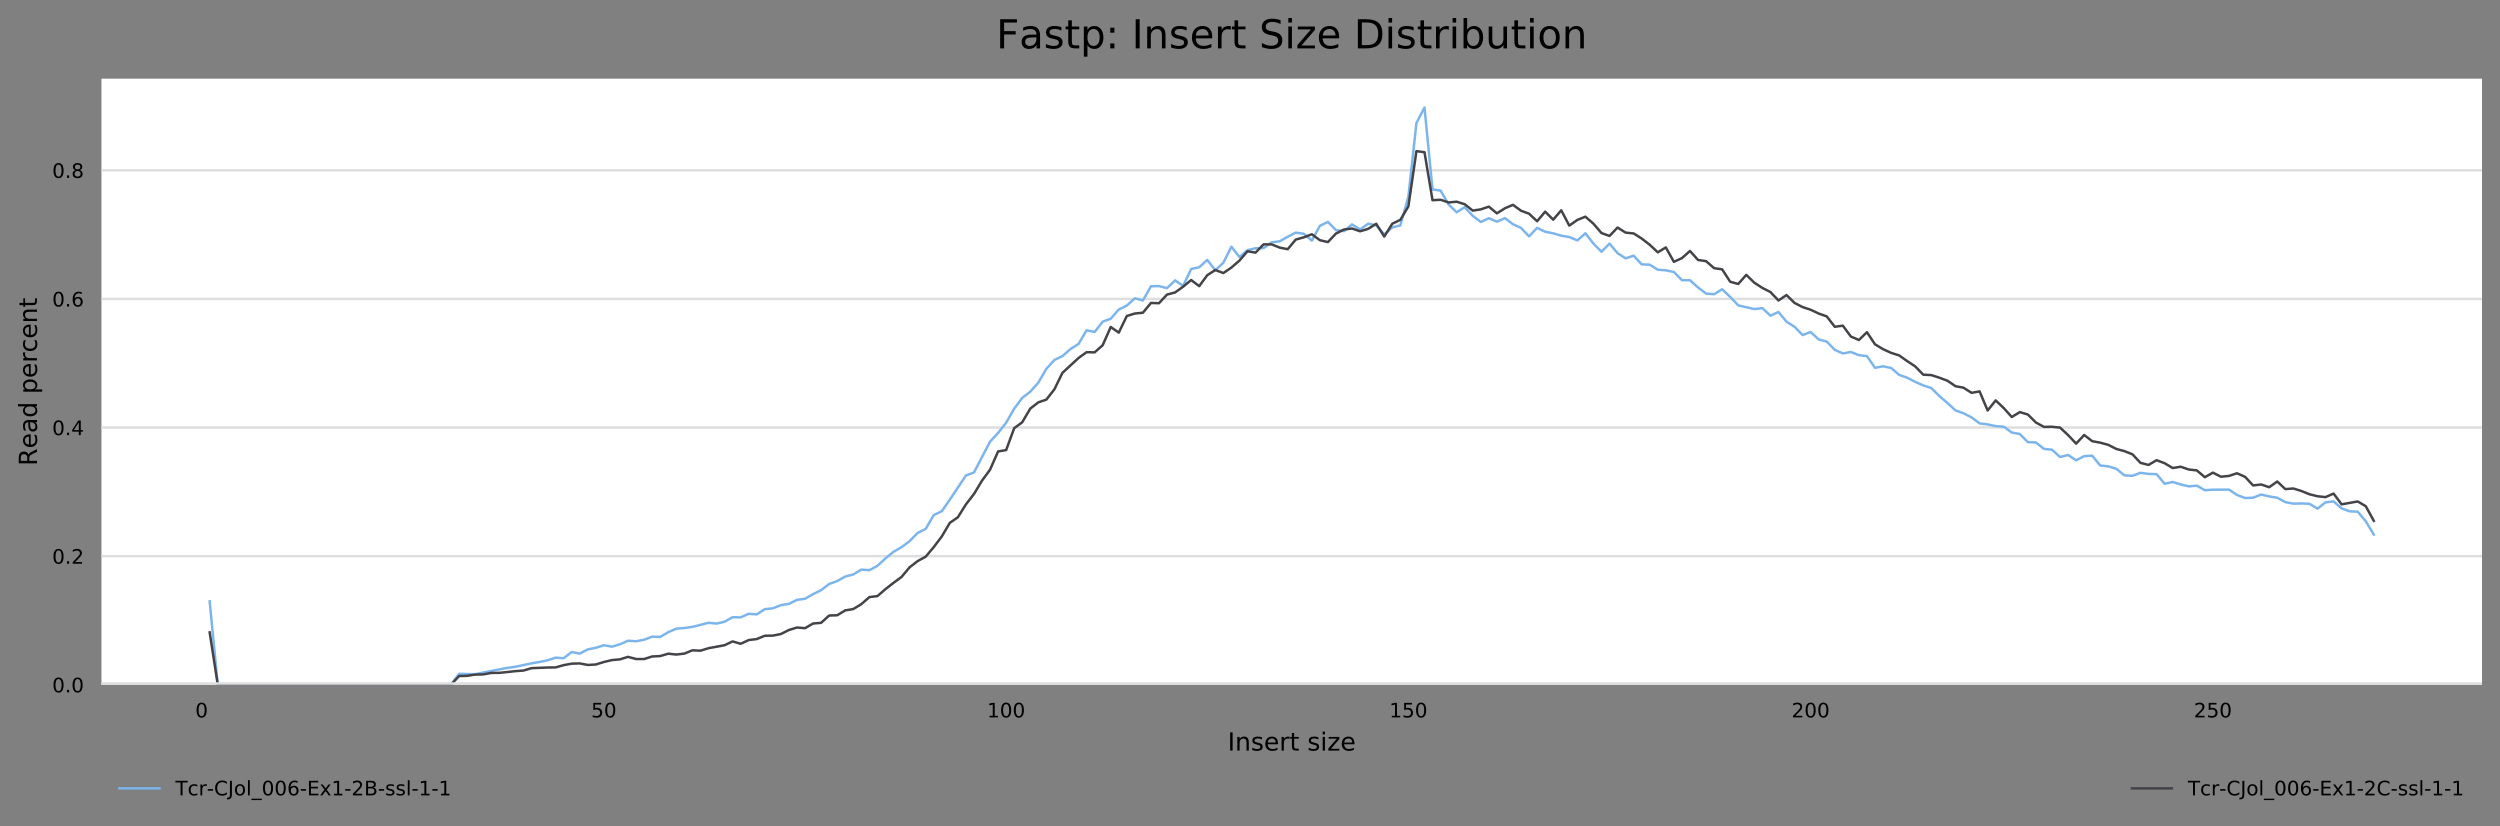 <?xml version="1.0" encoding="utf-8" standalone="no"?>
<!DOCTYPE svg PUBLIC "-//W3C//DTD SVG 1.1//EN"
  "http://www.w3.org/Graphics/SVG/1.1/DTD/svg11.dtd">
<!-- Created with matplotlib (https://matplotlib.org/) -->
<svg height="330.542pt" version="1.1" viewBox="0 0 1000.341 330.542" width="1000.341pt" xmlns="http://www.w3.org/2000/svg" xmlns:xlink="http://www.w3.org/1999/xlink">
 <rect x="0" y="0" width="1000.341" height="330.542" fill="#808080" stroke="none"/>
 <defs>
  <style type="text/css">
*{stroke-linecap:butt;stroke-linejoin:round;}
  </style>
 </defs>
 <g id="figure_1">
  <g id="axes_1">
   <g id="patch_1">
    <path d="M 40.601 273.99 
L 993.141 273.99 
L 993.141 31.483 
L 40.601 31.483 
z
" style="fill:#ffffff;"/>
   </g>
   <g id="matplotlib.axis_1">
    <g id="xtick_1">
     <g id="text_1">
      <!-- 0 -->
      <defs>
       <path d="M 31.781 66.406 
Q 24.172 66.406 20.328 58.906 
Q 16.5 51.422 16.5 36.375 
Q 16.5 21.391 20.328 13.891 
Q 24.172 6.391 31.781 6.391 
Q 39.453 6.391 43.281 13.891 
Q 47.125 21.391 47.125 36.375 
Q 47.125 51.422 43.281 58.906 
Q 39.453 66.406 31.781 66.406 
z
M 31.781 74.219 
Q 44.047 74.219 50.516 64.516 
Q 56.984 54.828 56.984 36.375 
Q 56.984 17.969 50.516 8.266 
Q 44.047 -1.422 31.781 -1.422 
Q 19.531 -1.422 13.062 8.266 
Q 6.594 17.969 6.594 36.375 
Q 6.594 54.828 13.062 64.516 
Q 19.531 74.219 31.781 74.219 
z
" id="DejaVuSans-48"/>
      </defs>
      <g transform="translate(78.134 287.069)scale(0.08 -0.08)">
       <use xlink:href="#DejaVuSans-48"/>
      </g>
     </g>
    </g>
    <g id="xtick_2">
     <g id="text_2">
      <!-- 50 -->
      <defs>
       <path d="M 10.797 72.906 
L 49.516 72.906 
L 49.516 64.594 
L 19.828 64.594 
L 19.828 46.734 
Q 21.969 47.469 24.109 47.828 
Q 26.266 48.188 28.422 48.188 
Q 40.625 48.188 47.75 41.5 
Q 54.891 34.812 54.891 23.391 
Q 54.891 11.625 47.562 5.094 
Q 40.234 -1.422 26.906 -1.422 
Q 22.312 -1.422 17.547 -0.641 
Q 12.797 0.141 7.719 1.703 
L 7.719 11.625 
Q 12.109 9.234 16.797 8.062 
Q 21.484 6.891 26.703 6.891 
Q 35.156 6.891 40.078 11.328 
Q 45.016 15.766 45.016 23.391 
Q 45.016 31 40.078 35.438 
Q 35.156 39.891 26.703 39.891 
Q 22.75 39.891 18.812 39.016 
Q 14.891 38.141 10.797 36.281 
z
" id="DejaVuSans-53"/>
      </defs>
      <g transform="translate(236.545 287.069)scale(0.08 -0.08)">
       <use xlink:href="#DejaVuSans-53"/>
       <use x="63.623" xlink:href="#DejaVuSans-48"/>
      </g>
     </g>
    </g>
    <g id="xtick_3">
     <g id="text_3">
      <!-- 100 -->
      <defs>
       <path d="M 12.406 8.297 
L 28.516 8.297 
L 28.516 63.922 
L 10.984 60.406 
L 10.984 69.391 
L 28.422 72.906 
L 38.281 72.906 
L 38.281 8.297 
L 54.391 8.297 
L 54.391 0 
L 12.406 0 
z
" id="DejaVuSans-49"/>
      </defs>
      <g transform="translate(394.957 287.069)scale(0.08 -0.08)">
       <use xlink:href="#DejaVuSans-49"/>
       <use x="63.623" xlink:href="#DejaVuSans-48"/>
       <use x="127.246" xlink:href="#DejaVuSans-48"/>
      </g>
     </g>
    </g>
    <g id="xtick_4">
     <g id="text_4">
      <!-- 150 -->
      <g transform="translate(555.913 287.069)scale(0.08 -0.08)">
       <use xlink:href="#DejaVuSans-49"/>
       <use x="63.623" xlink:href="#DejaVuSans-53"/>
       <use x="127.246" xlink:href="#DejaVuSans-48"/>
      </g>
     </g>
    </g>
    <g id="xtick_5">
     <g id="text_5">
      <!-- 200 -->
      <defs>
       <path d="M 19.188 8.297 
L 53.609 8.297 
L 53.609 0 
L 7.328 0 
L 7.328 8.297 
Q 12.938 14.109 22.625 23.891 
Q 32.328 33.688 34.812 36.531 
Q 39.547 41.844 41.422 45.531 
Q 43.312 49.219 43.312 52.781 
Q 43.312 58.594 39.234 62.25 
Q 35.156 65.922 28.609 65.922 
Q 23.969 65.922 18.812 64.312 
Q 13.672 62.703 7.812 59.422 
L 7.812 69.391 
Q 13.766 71.781 18.938 73 
Q 24.125 74.219 28.422 74.219 
Q 39.75 74.219 46.484 68.547 
Q 53.219 62.891 53.219 53.422 
Q 53.219 48.922 51.531 44.891 
Q 49.859 40.875 45.406 35.406 
Q 44.188 33.984 37.641 27.219 
Q 31.109 20.453 19.188 8.297 
z
" id="DejaVuSans-50"/>
      </defs>
      <g transform="translate(716.869 287.069)scale(0.08 -0.08)">
       <use xlink:href="#DejaVuSans-50"/>
       <use x="63.623" xlink:href="#DejaVuSans-48"/>
       <use x="127.246" xlink:href="#DejaVuSans-48"/>
      </g>
     </g>
    </g>
    <g id="xtick_6">
     <g id="text_6">
      <!-- 250 -->
      <g transform="translate(877.826 287.069)scale(0.08 -0.08)">
       <use xlink:href="#DejaVuSans-50"/>
       <use x="63.623" xlink:href="#DejaVuSans-53"/>
       <use x="127.246" xlink:href="#DejaVuSans-48"/>
      </g>
     </g>
    </g>
    <g id="text_7">
     <!-- Insert size -->
     <defs>
      <path d="M 9.812 72.906 
L 19.672 72.906 
L 19.672 0 
L 9.812 0 
z
" id="DejaVuSans-73"/>
      <path d="M 54.891 33.016 
L 54.891 0 
L 45.906 0 
L 45.906 32.719 
Q 45.906 40.484 42.875 44.328 
Q 39.844 48.188 33.797 48.188 
Q 26.516 48.188 22.312 43.547 
Q 18.109 38.922 18.109 30.906 
L 18.109 0 
L 9.078 0 
L 9.078 54.688 
L 18.109 54.688 
L 18.109 46.188 
Q 21.344 51.125 25.703 53.562 
Q 30.078 56 35.797 56 
Q 45.219 56 50.047 50.172 
Q 54.891 44.344 54.891 33.016 
z
" id="DejaVuSans-110"/>
      <path d="M 44.281 53.078 
L 44.281 44.578 
Q 40.484 46.531 36.375 47.5 
Q 32.281 48.484 27.875 48.484 
Q 21.188 48.484 17.844 46.438 
Q 14.5 44.391 14.5 40.281 
Q 14.5 37.156 16.891 35.375 
Q 19.281 33.594 26.516 31.984 
L 29.594 31.297 
Q 39.156 29.25 43.188 25.516 
Q 47.219 21.781 47.219 15.094 
Q 47.219 7.469 41.188 3.016 
Q 35.156 -1.422 24.609 -1.422 
Q 20.219 -1.422 15.453 -0.562 
Q 10.688 0.297 5.422 2 
L 5.422 11.281 
Q 10.406 8.688 15.234 7.391 
Q 20.062 6.109 24.812 6.109 
Q 31.156 6.109 34.562 8.281 
Q 37.984 10.453 37.984 14.406 
Q 37.984 18.062 35.516 20.016 
Q 33.062 21.969 24.703 23.781 
L 21.578 24.516 
Q 13.234 26.266 9.516 29.906 
Q 5.812 33.547 5.812 39.891 
Q 5.812 47.609 11.281 51.797 
Q 16.75 56 26.812 56 
Q 31.781 56 36.172 55.266 
Q 40.578 54.547 44.281 53.078 
z
" id="DejaVuSans-115"/>
      <path d="M 56.203 29.594 
L 56.203 25.203 
L 14.891 25.203 
Q 15.484 15.922 20.484 11.062 
Q 25.484 6.203 34.422 6.203 
Q 39.594 6.203 44.453 7.469 
Q 49.312 8.734 54.109 11.281 
L 54.109 2.781 
Q 49.266 0.734 44.188 -0.344 
Q 39.109 -1.422 33.891 -1.422 
Q 20.797 -1.422 13.156 6.188 
Q 5.516 13.812 5.516 26.812 
Q 5.516 40.234 12.766 48.109 
Q 20.016 56 32.328 56 
Q 43.359 56 49.781 48.891 
Q 56.203 41.797 56.203 29.594 
z
M 47.219 32.234 
Q 47.125 39.594 43.094 43.984 
Q 39.062 48.391 32.422 48.391 
Q 24.906 48.391 20.391 44.141 
Q 15.875 39.891 15.188 32.172 
z
" id="DejaVuSans-101"/>
      <path d="M 41.109 46.297 
Q 39.594 47.172 37.812 47.578 
Q 36.031 48 33.891 48 
Q 26.266 48 22.188 43.047 
Q 18.109 38.094 18.109 28.812 
L 18.109 0 
L 9.078 0 
L 9.078 54.688 
L 18.109 54.688 
L 18.109 46.188 
Q 20.953 51.172 25.484 53.578 
Q 30.031 56 36.531 56 
Q 37.453 56 38.578 55.875 
Q 39.703 55.766 41.062 55.516 
z
" id="DejaVuSans-114"/>
      <path d="M 18.312 70.219 
L 18.312 54.688 
L 36.812 54.688 
L 36.812 47.703 
L 18.312 47.703 
L 18.312 18.016 
Q 18.312 11.328 20.141 9.422 
Q 21.969 7.516 27.594 7.516 
L 36.812 7.516 
L 36.812 0 
L 27.594 0 
Q 17.188 0 13.234 3.875 
Q 9.281 7.766 9.281 18.016 
L 9.281 47.703 
L 2.688 47.703 
L 2.688 54.688 
L 9.281 54.688 
L 9.281 70.219 
z
" id="DejaVuSans-116"/>
      <path id="DejaVuSans-32"/>
      <path d="M 9.422 54.688 
L 18.406 54.688 
L 18.406 0 
L 9.422 0 
z
M 9.422 75.984 
L 18.406 75.984 
L 18.406 64.594 
L 9.422 64.594 
z
" id="DejaVuSans-105"/>
      <path d="M 5.516 54.688 
L 48.188 54.688 
L 48.188 46.484 
L 14.406 7.172 
L 48.188 7.172 
L 48.188 0 
L 4.297 0 
L 4.297 8.203 
L 38.094 47.516 
L 5.516 47.516 
z
" id="DejaVuSans-122"/>
     </defs>
     <g transform="translate(491.246 300.331)scale(0.1 -0.1)">
      <use xlink:href="#DejaVuSans-73"/>
      <use x="29.492" xlink:href="#DejaVuSans-110"/>
      <use x="92.871" xlink:href="#DejaVuSans-115"/>
      <use x="144.971" xlink:href="#DejaVuSans-101"/>
      <use x="206.494" xlink:href="#DejaVuSans-114"/>
      <use x="247.607" xlink:href="#DejaVuSans-116"/>
      <use x="286.816" xlink:href="#DejaVuSans-32"/>
      <use x="318.604" xlink:href="#DejaVuSans-115"/>
      <use x="370.703" xlink:href="#DejaVuSans-105"/>
      <use x="398.486" xlink:href="#DejaVuSans-122"/>
      <use x="450.977" xlink:href="#DejaVuSans-101"/>
     </g>
    </g>
   </g>
   <g id="matplotlib.axis_2">
    <g id="ytick_1">
     <g id="line2d_1">
      <path clip-path="url(#p50eb2cc4ab)" d="M 40.601 273.99 
L 993.141 273.99 
" style="fill:none;stroke:#dedede;stroke-linecap:square;"/>
     </g>
     <g id="text_8">
      <!-- 0.0 -->
      <defs>
       <path d="M 10.688 12.406 
L 21 12.406 
L 21 0 
L 10.688 0 
z
" id="DejaVuSans-46"/>
      </defs>
      <g transform="translate(20.878 277.029)scale(0.08 -0.08)">
       <use xlink:href="#DejaVuSans-48"/>
       <use x="63.623" xlink:href="#DejaVuSans-46"/>
       <use x="95.41" xlink:href="#DejaVuSans-48"/>
      </g>
     </g>
    </g>
    <g id="ytick_2">
     <g id="line2d_2">
      <path clip-path="url(#p50eb2cc4ab)" d="M 40.601 222.528 
L 993.141 222.528 
" style="fill:none;stroke:#dedede;stroke-linecap:square;"/>
     </g>
     <g id="text_9">
      <!-- 0.2 -->
      <g transform="translate(20.878 225.567)scale(0.08 -0.08)">
       <use xlink:href="#DejaVuSans-48"/>
       <use x="63.623" xlink:href="#DejaVuSans-46"/>
       <use x="95.41" xlink:href="#DejaVuSans-50"/>
      </g>
     </g>
    </g>
    <g id="ytick_3">
     <g id="line2d_3">
      <path clip-path="url(#p50eb2cc4ab)" d="M 40.601 171.065 
L 993.141 171.065 
" style="fill:none;stroke:#dedede;stroke-linecap:square;"/>
     </g>
     <g id="text_10">
      <!-- 0.4 -->
      <defs>
       <path d="M 37.797 64.312 
L 12.891 25.391 
L 37.797 25.391 
z
M 35.203 72.906 
L 47.609 72.906 
L 47.609 25.391 
L 58.016 25.391 
L 58.016 17.188 
L 47.609 17.188 
L 47.609 0 
L 37.797 0 
L 37.797 17.188 
L 4.891 17.188 
L 4.891 26.703 
z
" id="DejaVuSans-52"/>
      </defs>
      <g transform="translate(20.878 174.105)scale(0.08 -0.08)">
       <use xlink:href="#DejaVuSans-48"/>
       <use x="63.623" xlink:href="#DejaVuSans-46"/>
       <use x="95.41" xlink:href="#DejaVuSans-52"/>
      </g>
     </g>
    </g>
    <g id="ytick_4">
     <g id="line2d_4">
      <path clip-path="url(#p50eb2cc4ab)" d="M 40.601 119.603 
L 993.141 119.603 
" style="fill:none;stroke:#dedede;stroke-linecap:square;"/>
     </g>
     <g id="text_11">
      <!-- 0.6 -->
      <defs>
       <path d="M 33.016 40.375 
Q 26.375 40.375 22.484 35.828 
Q 18.609 31.297 18.609 23.391 
Q 18.609 15.531 22.484 10.953 
Q 26.375 6.391 33.016 6.391 
Q 39.656 6.391 43.531 10.953 
Q 47.406 15.531 47.406 23.391 
Q 47.406 31.297 43.531 35.828 
Q 39.656 40.375 33.016 40.375 
z
M 52.594 71.297 
L 52.594 62.312 
Q 48.875 64.062 45.094 64.984 
Q 41.312 65.922 37.594 65.922 
Q 27.828 65.922 22.672 59.328 
Q 17.531 52.734 16.797 39.406 
Q 19.672 43.656 24.016 45.922 
Q 28.375 48.188 33.594 48.188 
Q 44.578 48.188 50.953 41.516 
Q 57.328 34.859 57.328 23.391 
Q 57.328 12.156 50.688 5.359 
Q 44.047 -1.422 33.016 -1.422 
Q 20.359 -1.422 13.672 8.266 
Q 6.984 17.969 6.984 36.375 
Q 6.984 53.656 15.188 63.938 
Q 23.391 74.219 37.203 74.219 
Q 40.922 74.219 44.703 73.484 
Q 48.484 72.75 52.594 71.297 
z
" id="DejaVuSans-54"/>
      </defs>
      <g transform="translate(20.878 122.643)scale(0.08 -0.08)">
       <use xlink:href="#DejaVuSans-48"/>
       <use x="63.623" xlink:href="#DejaVuSans-46"/>
       <use x="95.41" xlink:href="#DejaVuSans-54"/>
      </g>
     </g>
    </g>
    <g id="ytick_5">
     <g id="line2d_5">
      <path clip-path="url(#p50eb2cc4ab)" d="M 40.601 68.141 
L 993.141 68.141 
" style="fill:none;stroke:#dedede;stroke-linecap:square;"/>
     </g>
     <g id="text_12">
      <!-- 0.8 -->
      <defs>
       <path d="M 31.781 34.625 
Q 24.75 34.625 20.719 30.859 
Q 16.703 27.094 16.703 20.516 
Q 16.703 13.922 20.719 10.156 
Q 24.75 6.391 31.781 6.391 
Q 38.812 6.391 42.859 10.172 
Q 46.922 13.969 46.922 20.516 
Q 46.922 27.094 42.891 30.859 
Q 38.875 34.625 31.781 34.625 
z
M 21.922 38.812 
Q 15.578 40.375 12.031 44.719 
Q 8.5 49.078 8.5 55.328 
Q 8.5 64.062 14.719 69.141 
Q 20.953 74.219 31.781 74.219 
Q 42.672 74.219 48.875 69.141 
Q 55.078 64.062 55.078 55.328 
Q 55.078 49.078 51.531 44.719 
Q 48 40.375 41.703 38.812 
Q 48.828 37.156 52.797 32.312 
Q 56.781 27.484 56.781 20.516 
Q 56.781 9.906 50.312 4.234 
Q 43.844 -1.422 31.781 -1.422 
Q 19.734 -1.422 13.25 4.234 
Q 6.781 9.906 6.781 20.516 
Q 6.781 27.484 10.781 32.312 
Q 14.797 37.156 21.922 38.812 
z
M 18.312 54.391 
Q 18.312 48.734 21.844 45.562 
Q 25.391 42.391 31.781 42.391 
Q 38.141 42.391 41.719 45.562 
Q 45.312 48.734 45.312 54.391 
Q 45.312 60.062 41.719 63.234 
Q 38.141 66.406 31.781 66.406 
Q 25.391 66.406 21.844 63.234 
Q 18.312 60.062 18.312 54.391 
z
" id="DejaVuSans-56"/>
      </defs>
      <g transform="translate(20.878 71.18)scale(0.08 -0.08)">
       <use xlink:href="#DejaVuSans-48"/>
       <use x="63.623" xlink:href="#DejaVuSans-46"/>
       <use x="95.41" xlink:href="#DejaVuSans-56"/>
      </g>
     </g>
    </g>
    <g id="text_13">
     <!-- Read percent -->
     <defs>
      <path d="M 44.391 34.188 
Q 47.562 33.109 50.562 29.594 
Q 53.562 26.078 56.594 19.922 
L 66.609 0 
L 56 0 
L 46.688 18.703 
Q 43.062 26.031 39.672 28.422 
Q 36.281 30.812 30.422 30.812 
L 19.672 30.812 
L 19.672 0 
L 9.812 0 
L 9.812 72.906 
L 32.078 72.906 
Q 44.578 72.906 50.734 67.672 
Q 56.891 62.453 56.891 51.906 
Q 56.891 45.016 53.688 40.469 
Q 50.484 35.938 44.391 34.188 
z
M 19.672 64.797 
L 19.672 38.922 
L 32.078 38.922 
Q 39.203 38.922 42.844 42.219 
Q 46.484 45.516 46.484 51.906 
Q 46.484 58.297 42.844 61.547 
Q 39.203 64.797 32.078 64.797 
z
" id="DejaVuSans-82"/>
      <path d="M 34.281 27.484 
Q 23.391 27.484 19.188 25 
Q 14.984 22.516 14.984 16.5 
Q 14.984 11.719 18.141 8.906 
Q 21.297 6.109 26.703 6.109 
Q 34.188 6.109 38.703 11.406 
Q 43.219 16.703 43.219 25.484 
L 43.219 27.484 
z
M 52.203 31.203 
L 52.203 0 
L 43.219 0 
L 43.219 8.297 
Q 40.141 3.328 35.547 0.953 
Q 30.953 -1.422 24.312 -1.422 
Q 15.922 -1.422 10.953 3.297 
Q 6 8.016 6 15.922 
Q 6 25.141 12.172 29.828 
Q 18.359 34.516 30.609 34.516 
L 43.219 34.516 
L 43.219 35.406 
Q 43.219 41.609 39.141 45 
Q 35.062 48.391 27.688 48.391 
Q 23 48.391 18.547 47.266 
Q 14.109 46.141 10.016 43.891 
L 10.016 52.203 
Q 14.938 54.109 19.578 55.047 
Q 24.219 56 28.609 56 
Q 40.484 56 46.344 49.844 
Q 52.203 43.703 52.203 31.203 
z
" id="DejaVuSans-97"/>
      <path d="M 45.406 46.391 
L 45.406 75.984 
L 54.391 75.984 
L 54.391 0 
L 45.406 0 
L 45.406 8.203 
Q 42.578 3.328 38.25 0.953 
Q 33.938 -1.422 27.875 -1.422 
Q 17.969 -1.422 11.734 6.484 
Q 5.516 14.406 5.516 27.297 
Q 5.516 40.188 11.734 48.094 
Q 17.969 56 27.875 56 
Q 33.938 56 38.25 53.625 
Q 42.578 51.266 45.406 46.391 
z
M 14.797 27.297 
Q 14.797 17.391 18.875 11.75 
Q 22.953 6.109 30.078 6.109 
Q 37.203 6.109 41.297 11.75 
Q 45.406 17.391 45.406 27.297 
Q 45.406 37.203 41.297 42.844 
Q 37.203 48.484 30.078 48.484 
Q 22.953 48.484 18.875 42.844 
Q 14.797 37.203 14.797 27.297 
z
" id="DejaVuSans-100"/>
      <path d="M 18.109 8.203 
L 18.109 -20.797 
L 9.078 -20.797 
L 9.078 54.688 
L 18.109 54.688 
L 18.109 46.391 
Q 20.953 51.266 25.266 53.625 
Q 29.594 56 35.594 56 
Q 45.562 56 51.781 48.094 
Q 58.016 40.188 58.016 27.297 
Q 58.016 14.406 51.781 6.484 
Q 45.562 -1.422 35.594 -1.422 
Q 29.594 -1.422 25.266 0.953 
Q 20.953 3.328 18.109 8.203 
z
M 48.688 27.297 
Q 48.688 37.203 44.609 42.844 
Q 40.531 48.484 33.406 48.484 
Q 26.266 48.484 22.188 42.844 
Q 18.109 37.203 18.109 27.297 
Q 18.109 17.391 22.188 11.75 
Q 26.266 6.109 33.406 6.109 
Q 40.531 6.109 44.609 11.75 
Q 48.688 17.391 48.688 27.297 
z
" id="DejaVuSans-112"/>
      <path d="M 48.781 52.594 
L 48.781 44.188 
Q 44.969 46.297 41.141 47.344 
Q 37.312 48.391 33.406 48.391 
Q 24.656 48.391 19.812 42.844 
Q 14.984 37.312 14.984 27.297 
Q 14.984 17.281 19.812 11.734 
Q 24.656 6.203 33.406 6.203 
Q 37.312 6.203 41.141 7.25 
Q 44.969 8.297 48.781 10.406 
L 48.781 2.094 
Q 45.016 0.344 40.984 -0.531 
Q 36.969 -1.422 32.422 -1.422 
Q 20.062 -1.422 12.781 6.344 
Q 5.516 14.109 5.516 27.297 
Q 5.516 40.672 12.859 48.328 
Q 20.219 56 33.016 56 
Q 37.156 56 41.109 55.141 
Q 45.062 54.297 48.781 52.594 
z
" id="DejaVuSans-99"/>
     </defs>
     <g transform="translate(14.798 186.371)rotate(-90)scale(0.1 -0.1)">
      <use xlink:href="#DejaVuSans-82"/>
      <use x="69.42" xlink:href="#DejaVuSans-101"/>
      <use x="130.943" xlink:href="#DejaVuSans-97"/>
      <use x="192.223" xlink:href="#DejaVuSans-100"/>
      <use x="255.699" xlink:href="#DejaVuSans-32"/>
      <use x="287.486" xlink:href="#DejaVuSans-112"/>
      <use x="350.963" xlink:href="#DejaVuSans-101"/>
      <use x="412.486" xlink:href="#DejaVuSans-114"/>
      <use x="453.568" xlink:href="#DejaVuSans-99"/>
      <use x="508.549" xlink:href="#DejaVuSans-101"/>
      <use x="570.072" xlink:href="#DejaVuSans-110"/>
      <use x="633.451" xlink:href="#DejaVuSans-116"/>
     </g>
    </g>
   </g>
   <g id="line2d_6">
    <path clip-path="url(#p50eb2cc4ab)" d="M 83.898 240.62 
L 87.117 273.85 
L 93.555 273.99 
L 132.185 273.969 
L 148.28 273.979 
L 170.814 273.936 
L 180.472 273.936 
L 183.691 269.626 
L 190.129 269.766 
L 196.567 268.473 
L 203.006 267.245 
L 206.225 266.803 
L 212.663 265.435 
L 215.882 264.885 
L 219.101 264.217 
L 222.32 263.151 
L 225.54 263.377 
L 228.759 260.899 
L 231.978 261.534 
L 235.197 259.843 
L 238.416 259.207 
L 241.635 258.183 
L 244.854 258.744 
L 248.073 257.806 
L 251.293 256.384 
L 254.512 256.589 
L 257.731 255.985 
L 260.95 254.746 
L 264.169 254.854 
L 267.388 252.958 
L 270.607 251.568 
L 273.826 251.287 
L 277.046 250.846 
L 283.484 249.208 
L 286.703 249.51 
L 289.922 248.777 
L 293.141 246.977 
L 296.36 247.042 
L 299.579 245.598 
L 302.799 245.835 
L 306.018 243.745 
L 309.237 243.411 
L 312.456 242.161 
L 315.675 241.622 
L 318.894 240.028 
L 322.113 239.586 
L 325.333 237.733 
L 328.552 236.16 
L 331.771 233.681 
L 334.99 232.496 
L 338.209 230.697 
L 341.428 229.867 
L 344.647 227.917 
L 347.866 228.154 
L 351.086 226.408 
L 354.305 223.445 
L 357.524 220.784 
L 360.743 218.952 
L 363.962 216.517 
L 367.181 213.252 
L 370.4 211.636 
L 373.619 206.108 
L 376.839 204.557 
L 380.058 199.934 
L 386.496 190.259 
L 389.715 189.052 
L 396.153 176.725 
L 399.372 173.224 
L 402.592 169.172 
L 405.811 163.537 
L 409.03 159.205 
L 412.249 156.738 
L 415.468 153.118 
L 418.687 147.579 
L 421.906 144.045 
L 425.125 142.494 
L 428.345 139.66 
L 431.564 137.602 
L 434.783 132.161 
L 438.002 132.818 
L 441.221 128.713 
L 444.44 127.527 
L 447.659 123.853 
L 450.878 122.269 
L 454.098 119.36 
L 457.317 120.222 
L 460.536 114.554 
L 463.755 114.457 
L 466.974 115.298 
L 470.193 112.195 
L 473.412 114.371 
L 476.632 107.626 
L 479.851 106.947 
L 483.07 104.006 
L 486.289 108.154 
L 489.508 105.116 
L 492.727 98.715 
L 495.946 102.81 
L 499.165 100.095 
L 502.385 99.34 
L 505.604 99.276 
L 508.823 96.97 
L 512.042 96.56 
L 515.261 94.729 
L 518.48 93.08 
L 521.699 93.533 
L 524.918 96.28 
L 528.138 90.343 
L 531.357 88.813 
L 534.576 92.1 
L 537.795 92.487 
L 541.014 89.805 
L 544.233 91.83 
L 547.452 89.514 
L 550.671 90.149 
L 553.891 93.813 
L 557.11 90.99 
L 560.329 90.182 
L 563.548 78.631 
L 566.767 49.216 
L 569.986 43.031 
L 573.205 75.797 
L 576.424 76.271 
L 579.644 81.831 
L 582.863 84.945 
L 586.082 82.909 
L 589.301 86.378 
L 592.52 88.813 
L 595.739 87.316 
L 598.958 88.695 
L 602.178 87.294 
L 605.397 89.729 
L 608.616 91.194 
L 611.835 94.578 
L 615.054 91.184 
L 618.273 92.725 
L 621.492 93.36 
L 624.711 94.308 
L 627.931 94.826 
L 631.15 96.205 
L 634.369 93.349 
L 637.588 97.444 
L 640.807 100.73 
L 644.026 97.476 
L 647.245 101.301 
L 650.464 103.381 
L 653.684 102.314 
L 656.903 105.784 
L 660.122 105.902 
L 663.341 107.928 
L 666.56 108.165 
L 669.779 108.833 
L 672.998 112.119 
L 676.217 112.13 
L 679.437 115.028 
L 682.656 117.464 
L 685.875 117.733 
L 689.094 115.75 
L 692.313 118.81 
L 695.532 122.194 
L 701.97 123.67 
L 705.19 123.293 
L 708.409 126.321 
L 711.628 124.844 
L 714.847 128.723 
L 718.066 130.771 
L 721.285 134.068 
L 724.504 132.861 
L 727.724 135.835 
L 730.943 136.664 
L 734.162 139.994 
L 737.381 141.416 
L 740.6 140.845 
L 743.819 142.127 
L 747.038 142.494 
L 750.257 147.191 
L 753.477 146.567 
L 756.696 147.235 
L 759.915 149.982 
L 763.134 151.146 
L 766.353 152.794 
L 769.572 154.217 
L 772.791 155.262 
L 776.01 158.494 
L 779.23 161.242 
L 782.449 164.205 
L 785.668 165.369 
L 788.887 167.006 
L 792.106 169.409 
L 795.325 169.819 
L 798.544 170.497 
L 801.763 170.745 
L 804.983 173.073 
L 808.202 173.665 
L 811.421 176.919 
L 814.64 177.049 
L 817.859 179.613 
L 821.078 179.947 
L 824.297 182.856 
L 827.516 182.059 
L 830.736 184.192 
L 833.955 182.522 
L 837.174 182.339 
L 840.393 186.283 
L 843.612 186.606 
L 846.831 187.586 
L 850.05 190.205 
L 853.27 190.388 
L 856.489 189.192 
L 859.708 189.623 
L 862.927 189.731 
L 866.146 193.566 
L 869.365 192.855 
L 872.584 193.847 
L 875.803 194.612 
L 879.023 194.321 
L 882.242 196.152 
L 885.461 195.948 
L 891.899 195.915 
L 895.118 198.049 
L 898.337 199.277 
L 901.556 199.159 
L 904.776 197.887 
L 907.995 198.631 
L 911.214 199.169 
L 914.433 200.915 
L 917.652 201.529 
L 920.871 201.443 
L 924.09 201.572 
L 927.309 203.533 
L 930.529 201.012 
L 933.748 200.624 
L 936.967 203.404 
L 940.186 204.6 
L 943.405 204.74 
L 946.624 208.554 
L 949.843 213.888 
L 949.843 213.888 
" style="fill:none;stroke:#7cb5ec;stroke-linecap:square;"/>
   </g>
   <g id="line2d_7">
    <path clip-path="url(#p50eb2cc4ab)" d="M 83.898 253.045 
L 87.117 273.869 
L 93.555 273.99 
L 180.472 273.929 
L 183.691 270.523 
L 186.91 270.426 
L 190.129 269.917 
L 193.348 269.857 
L 196.567 269.263 
L 199.787 269.239 
L 206.225 268.548 
L 209.444 268.317 
L 212.663 267.36 
L 219.101 267.093 
L 222.32 267.057 
L 225.54 266.148 
L 228.759 265.554 
L 231.978 265.457 
L 235.197 266.075 
L 238.416 265.881 
L 241.635 264.887 
L 244.854 264.124 
L 248.073 263.833 
L 251.293 262.827 
L 254.512 263.699 
L 257.731 263.699 
L 260.95 262.681 
L 264.169 262.511 
L 267.388 261.566 
L 270.607 261.905 
L 273.826 261.53 
L 277.046 260.221 
L 280.265 260.366 
L 283.484 259.372 
L 289.922 258.172 
L 293.141 256.657 
L 296.36 257.602 
L 299.579 256.112 
L 302.799 255.712 
L 306.018 254.39 
L 309.237 254.33 
L 312.456 253.7 
L 315.675 252.075 
L 318.894 251.094 
L 322.113 251.36 
L 325.333 249.494 
L 328.552 249.215 
L 331.771 246.294 
L 334.99 246.185 
L 338.209 244.233 
L 341.428 243.7 
L 344.647 241.736 
L 347.866 238.924 
L 351.086 238.524 
L 354.305 235.736 
L 357.524 233.215 
L 360.743 230.851 
L 363.962 226.997 
L 367.181 224.512 
L 370.4 222.743 
L 373.619 218.924 
L 376.839 214.658 
L 380.058 209.216 
L 383.277 206.973 
L 386.496 201.834 
L 389.715 197.676 
L 392.934 192.331 
L 396.153 187.943 
L 399.372 180.634 
L 402.592 180.101 
L 405.811 171.337 
L 409.03 168.962 
L 412.249 163.495 
L 415.468 160.998 
L 418.687 159.895 
L 421.906 155.774 
L 425.125 149.18 
L 431.564 143.241 
L 434.783 140.926 
L 438.002 140.987 
L 441.221 138.138 
L 444.44 130.841 
L 447.659 133.096 
L 450.878 126.441 
L 454.098 125.447 
L 457.317 125.132 
L 460.536 121.229 
L 463.755 121.326 
L 466.974 117.86 
L 470.193 117.023 
L 473.412 114.72 
L 476.632 112.054 
L 479.851 114.49 
L 483.07 110.114 
L 486.289 108.042 
L 489.508 109.254 
L 492.727 107.06 
L 495.946 104.26 
L 499.165 100.539 
L 502.385 101.084 
L 505.604 97.775 
L 508.823 97.787 
L 512.042 99.072 
L 515.261 99.715 
L 518.48 95.86 
L 521.699 94.963 
L 524.918 93.739 
L 528.138 96.115 
L 531.357 96.866 
L 534.576 93.436 
L 537.795 91.836 
L 541.014 91.436 
L 544.233 92.551 
L 547.452 91.569 
L 550.671 89.545 
L 553.891 94.648 
L 557.11 89.521 
L 560.329 87.969 
L 563.548 82.563 
L 566.767 60.479 
L 569.986 60.903 
L 573.205 80.115 
L 576.424 79.933 
L 579.644 81.012 
L 582.863 80.709 
L 586.082 81.727 
L 589.301 84.272 
L 592.52 83.776 
L 595.739 82.685 
L 598.958 85.363 
L 602.178 83.339 
L 605.397 81.957 
L 608.616 84.321 
L 611.835 85.509 
L 615.054 88.527 
L 618.273 84.697 
L 621.492 87.897 
L 624.711 84.163 
L 627.931 90.26 
L 631.15 88.006 
L 634.369 86.697 
L 637.588 89.497 
L 640.807 93.254 
L 644.026 94.406 
L 647.245 91.048 
L 650.464 93.072 
L 653.684 93.412 
L 656.903 95.448 
L 660.122 97.945 
L 663.341 100.951 
L 666.56 98.999 
L 669.779 104.769 
L 672.998 103.29 
L 676.217 100.43 
L 679.437 104.018 
L 682.656 104.502 
L 685.875 107.302 
L 689.094 107.775 
L 692.313 112.733 
L 695.532 113.629 
L 698.751 109.981 
L 701.97 113.12 
L 705.19 115.217 
L 708.409 116.854 
L 711.628 120.235 
L 714.847 118.066 
L 718.066 121.217 
L 721.285 122.878 
L 724.504 123.932 
L 727.724 125.46 
L 730.943 126.599 
L 734.162 130.756 
L 737.381 130.308 
L 740.6 134.659 
L 743.819 136.041 
L 747.038 132.926 
L 750.257 137.774 
L 753.477 139.714 
L 756.696 141.193 
L 759.915 142.211 
L 763.134 144.49 
L 766.353 146.611 
L 769.572 149.92 
L 772.791 150.089 
L 776.01 151.132 
L 779.23 152.332 
L 782.449 154.526 
L 785.668 155.132 
L 788.887 157.192 
L 792.106 156.61 
L 795.325 164.247 
L 798.544 160.223 
L 801.763 163.277 
L 804.983 166.853 
L 808.202 164.901 
L 811.421 165.859 
L 814.64 169.059 
L 817.859 170.816 
L 821.078 170.756 
L 824.297 171.107 
L 827.516 174.089 
L 830.736 177.507 
L 833.955 174.053 
L 837.174 176.537 
L 840.393 177.131 
L 843.612 178.004 
L 846.831 179.652 
L 850.05 180.501 
L 853.27 181.786 
L 856.489 185.204 
L 859.708 186.04 
L 862.927 184.137 
L 866.146 185.349 
L 869.365 187.277 
L 872.584 186.755 
L 875.803 187.858 
L 879.023 188.222 
L 882.242 190.949 
L 885.461 189.119 
L 888.68 190.755 
L 891.899 190.428 
L 895.118 189.373 
L 898.337 190.804 
L 901.556 194.246 
L 904.776 193.858 
L 907.995 194.949 
L 911.214 192.67 
L 914.433 195.701 
L 917.652 195.47 
L 920.871 196.464 
L 924.09 197.773 
L 927.309 198.561 
L 930.529 198.913 
L 933.748 197.495 
L 936.967 201.81 
L 943.405 200.646 
L 946.624 202.549 
L 949.843 208.403 
L 949.843 208.403 
" style="fill:none;stroke:#434348;stroke-linecap:square;"/>
   </g>
   <g id="line2d_8">
    <path clip-path="url(#p50eb2cc4ab)" d="M 40.601 273.99 
L 993.141 273.99 
" style="fill:none;stroke:#dedede;stroke-linecap:square;stroke-width:2;"/>
   </g>
   <g id="text_14">
    <!-- Fastp: Insert Size Distribution -->
    <defs>
     <path d="M 9.812 72.906 
L 51.703 72.906 
L 51.703 64.594 
L 19.672 64.594 
L 19.672 43.109 
L 48.578 43.109 
L 48.578 34.812 
L 19.672 34.812 
L 19.672 0 
L 9.812 0 
z
" id="DejaVuSans-70"/>
     <path d="M 11.719 12.406 
L 22.016 12.406 
L 22.016 0 
L 11.719 0 
z
M 11.719 51.703 
L 22.016 51.703 
L 22.016 39.312 
L 11.719 39.312 
z
" id="DejaVuSans-58"/>
     <path d="M 53.516 70.516 
L 53.516 60.891 
Q 47.906 63.578 42.922 64.891 
Q 37.938 66.219 33.297 66.219 
Q 25.25 66.219 20.875 63.094 
Q 16.5 59.969 16.5 54.203 
Q 16.5 49.359 19.406 46.891 
Q 22.312 44.438 30.422 42.922 
L 36.375 41.703 
Q 47.406 39.594 52.656 34.297 
Q 57.906 29 57.906 20.125 
Q 57.906 9.516 50.797 4.047 
Q 43.703 -1.422 29.984 -1.422 
Q 24.812 -1.422 18.969 -0.25 
Q 13.141 0.922 6.891 3.219 
L 6.891 13.375 
Q 12.891 10.016 18.656 8.297 
Q 24.422 6.594 29.984 6.594 
Q 38.422 6.594 43.016 9.906 
Q 47.609 13.234 47.609 19.391 
Q 47.609 24.75 44.312 27.781 
Q 41.016 30.812 33.5 32.328 
L 27.484 33.5 
Q 16.453 35.688 11.516 40.375 
Q 6.594 45.062 6.594 53.422 
Q 6.594 63.094 13.406 68.656 
Q 20.219 74.219 32.172 74.219 
Q 37.312 74.219 42.625 73.281 
Q 47.953 72.359 53.516 70.516 
z
" id="DejaVuSans-83"/>
     <path d="M 19.672 64.797 
L 19.672 8.109 
L 31.594 8.109 
Q 46.688 8.109 53.688 14.938 
Q 60.688 21.781 60.688 36.531 
Q 60.688 51.172 53.688 57.984 
Q 46.688 64.797 31.594 64.797 
z
M 9.812 72.906 
L 30.078 72.906 
Q 51.266 72.906 61.172 64.094 
Q 71.094 55.281 71.094 36.531 
Q 71.094 17.672 61.125 8.828 
Q 51.172 0 30.078 0 
L 9.812 0 
z
" id="DejaVuSans-68"/>
     <path d="M 48.688 27.297 
Q 48.688 37.203 44.609 42.844 
Q 40.531 48.484 33.406 48.484 
Q 26.266 48.484 22.188 42.844 
Q 18.109 37.203 18.109 27.297 
Q 18.109 17.391 22.188 11.75 
Q 26.266 6.109 33.406 6.109 
Q 40.531 6.109 44.609 11.75 
Q 48.688 17.391 48.688 27.297 
z
M 18.109 46.391 
Q 20.953 51.266 25.266 53.625 
Q 29.594 56 35.594 56 
Q 45.562 56 51.781 48.094 
Q 58.016 40.188 58.016 27.297 
Q 58.016 14.406 51.781 6.484 
Q 45.562 -1.422 35.594 -1.422 
Q 29.594 -1.422 25.266 0.953 
Q 20.953 3.328 18.109 8.203 
L 18.109 0 
L 9.078 0 
L 9.078 75.984 
L 18.109 75.984 
z
" id="DejaVuSans-98"/>
     <path d="M 8.5 21.578 
L 8.5 54.688 
L 17.484 54.688 
L 17.484 21.922 
Q 17.484 14.156 20.5 10.266 
Q 23.531 6.391 29.594 6.391 
Q 36.859 6.391 41.078 11.031 
Q 45.312 15.672 45.312 23.688 
L 45.312 54.688 
L 54.297 54.688 
L 54.297 0 
L 45.312 0 
L 45.312 8.406 
Q 42.047 3.422 37.719 1 
Q 33.406 -1.422 27.688 -1.422 
Q 18.266 -1.422 13.375 4.438 
Q 8.5 10.297 8.5 21.578 
z
M 31.109 56 
z
" id="DejaVuSans-117"/>
     <path d="M 30.609 48.391 
Q 23.391 48.391 19.188 42.75 
Q 14.984 37.109 14.984 27.297 
Q 14.984 17.484 19.156 11.844 
Q 23.344 6.203 30.609 6.203 
Q 37.797 6.203 41.984 11.859 
Q 46.188 17.531 46.188 27.297 
Q 46.188 37.016 41.984 42.703 
Q 37.797 48.391 30.609 48.391 
z
M 30.609 56 
Q 42.328 56 49.016 48.375 
Q 55.719 40.766 55.719 27.297 
Q 55.719 13.875 49.016 6.219 
Q 42.328 -1.422 30.609 -1.422 
Q 18.844 -1.422 12.172 6.219 
Q 5.516 13.875 5.516 27.297 
Q 5.516 40.766 12.172 48.375 
Q 18.844 56 30.609 56 
z
" id="DejaVuSans-111"/>
    </defs>
    <g transform="translate(398.636 19.358)scale(0.16 -0.16)">
     <use xlink:href="#DejaVuSans-70"/>
     <use x="57.379" xlink:href="#DejaVuSans-97"/>
     <use x="118.658" xlink:href="#DejaVuSans-115"/>
     <use x="170.758" xlink:href="#DejaVuSans-116"/>
     <use x="209.967" xlink:href="#DejaVuSans-112"/>
     <use x="273.443" xlink:href="#DejaVuSans-58"/>
     <use x="307.135" xlink:href="#DejaVuSans-32"/>
     <use x="338.922" xlink:href="#DejaVuSans-73"/>
     <use x="368.414" xlink:href="#DejaVuSans-110"/>
     <use x="431.793" xlink:href="#DejaVuSans-115"/>
     <use x="483.893" xlink:href="#DejaVuSans-101"/>
     <use x="545.416" xlink:href="#DejaVuSans-114"/>
     <use x="586.529" xlink:href="#DejaVuSans-116"/>
     <use x="625.738" xlink:href="#DejaVuSans-32"/>
     <use x="657.525" xlink:href="#DejaVuSans-83"/>
     <use x="721.002" xlink:href="#DejaVuSans-105"/>
     <use x="748.785" xlink:href="#DejaVuSans-122"/>
     <use x="801.275" xlink:href="#DejaVuSans-101"/>
     <use x="862.799" xlink:href="#DejaVuSans-32"/>
     <use x="894.586" xlink:href="#DejaVuSans-68"/>
     <use x="971.588" xlink:href="#DejaVuSans-105"/>
     <use x="999.371" xlink:href="#DejaVuSans-115"/>
     <use x="1051.471" xlink:href="#DejaVuSans-116"/>
     <use x="1090.68" xlink:href="#DejaVuSans-114"/>
     <use x="1131.793" xlink:href="#DejaVuSans-105"/>
     <use x="1159.576" xlink:href="#DejaVuSans-98"/>
     <use x="1223.053" xlink:href="#DejaVuSans-117"/>
     <use x="1286.432" xlink:href="#DejaVuSans-116"/>
     <use x="1325.641" xlink:href="#DejaVuSans-105"/>
     <use x="1353.424" xlink:href="#DejaVuSans-111"/>
     <use x="1414.605" xlink:href="#DejaVuSans-110"/>
    </g>
   </g>
   <g id="legend_1">
    <g id="line2d_9">
     <path d="M 47.801 315.455 
L 63.801 315.455 
" style="fill:none;stroke:#7cb5ec;stroke-linecap:square;"/>
    </g>
    <g id="line2d_10"/>
    <g id="text_15">
     <!-- Tcr-CJol_006-Ex1-2B-ssl-1-1 -->
     <defs>
      <path d="M -0.297 72.906 
L 61.375 72.906 
L 61.375 64.594 
L 35.5 64.594 
L 35.5 0 
L 25.594 0 
L 25.594 64.594 
L -0.297 64.594 
z
" id="DejaVuSans-84"/>
      <path d="M 4.891 31.391 
L 31.203 31.391 
L 31.203 23.391 
L 4.891 23.391 
z
" id="DejaVuSans-45"/>
      <path d="M 64.406 67.281 
L 64.406 56.891 
Q 59.422 61.531 53.781 63.812 
Q 48.141 66.109 41.797 66.109 
Q 29.297 66.109 22.656 58.469 
Q 16.016 50.828 16.016 36.375 
Q 16.016 21.969 22.656 14.328 
Q 29.297 6.688 41.797 6.688 
Q 48.141 6.688 53.781 8.984 
Q 59.422 11.281 64.406 15.922 
L 64.406 5.609 
Q 59.234 2.094 53.438 0.328 
Q 47.656 -1.422 41.219 -1.422 
Q 24.656 -1.422 15.125 8.703 
Q 5.609 18.844 5.609 36.375 
Q 5.609 53.953 15.125 64.078 
Q 24.656 74.219 41.219 74.219 
Q 47.75 74.219 53.531 72.484 
Q 59.328 70.75 64.406 67.281 
z
" id="DejaVuSans-67"/>
      <path d="M 9.812 72.906 
L 19.672 72.906 
L 19.672 5.078 
Q 19.672 -8.109 14.672 -14.062 
Q 9.672 -20.016 -1.422 -20.016 
L -5.172 -20.016 
L -5.172 -11.719 
L -2.094 -11.719 
Q 4.438 -11.719 7.125 -8.047 
Q 9.812 -4.391 9.812 5.078 
z
" id="DejaVuSans-74"/>
      <path d="M 9.422 75.984 
L 18.406 75.984 
L 18.406 0 
L 9.422 0 
z
" id="DejaVuSans-108"/>
      <path d="M 50.984 -16.609 
L 50.984 -23.578 
L -0.984 -23.578 
L -0.984 -16.609 
z
" id="DejaVuSans-95"/>
      <path d="M 9.812 72.906 
L 55.906 72.906 
L 55.906 64.594 
L 19.672 64.594 
L 19.672 43.016 
L 54.391 43.016 
L 54.391 34.719 
L 19.672 34.719 
L 19.672 8.297 
L 56.781 8.297 
L 56.781 0 
L 9.812 0 
z
" id="DejaVuSans-69"/>
      <path d="M 54.891 54.688 
L 35.109 28.078 
L 55.906 0 
L 45.312 0 
L 29.391 21.484 
L 13.484 0 
L 2.875 0 
L 24.125 28.609 
L 4.688 54.688 
L 15.281 54.688 
L 29.781 35.203 
L 44.281 54.688 
z
" id="DejaVuSans-120"/>
      <path d="M 19.672 34.812 
L 19.672 8.109 
L 35.5 8.109 
Q 43.453 8.109 47.281 11.406 
Q 51.125 14.703 51.125 21.484 
Q 51.125 28.328 47.281 31.562 
Q 43.453 34.812 35.5 34.812 
z
M 19.672 64.797 
L 19.672 42.828 
L 34.281 42.828 
Q 41.5 42.828 45.031 45.531 
Q 48.578 48.25 48.578 53.812 
Q 48.578 59.328 45.031 62.062 
Q 41.5 64.797 34.281 64.797 
z
M 9.812 72.906 
L 35.016 72.906 
Q 46.297 72.906 52.391 68.219 
Q 58.5 63.531 58.5 54.891 
Q 58.5 48.188 55.375 44.234 
Q 52.25 40.281 46.188 39.312 
Q 53.469 37.75 57.5 32.781 
Q 61.531 27.828 61.531 20.406 
Q 61.531 10.641 54.891 5.312 
Q 48.25 0 35.984 0 
L 9.812 0 
z
" id="DejaVuSans-66"/>
     </defs>
     <g transform="translate(70.201 318.255)scale(0.08 -0.08)">
      <use xlink:href="#DejaVuSans-84"/>
      <use x="60.818" xlink:href="#DejaVuSans-99"/>
      <use x="115.799" xlink:href="#DejaVuSans-114"/>
      <use x="156.818" xlink:href="#DejaVuSans-45"/>
      <use x="192.902" xlink:href="#DejaVuSans-67"/>
      <use x="262.727" xlink:href="#DejaVuSans-74"/>
      <use x="292.219" xlink:href="#DejaVuSans-111"/>
      <use x="353.4" xlink:href="#DejaVuSans-108"/>
      <use x="381.184" xlink:href="#DejaVuSans-95"/>
      <use x="431.184" xlink:href="#DejaVuSans-48"/>
      <use x="494.807" xlink:href="#DejaVuSans-48"/>
      <use x="558.43" xlink:href="#DejaVuSans-54"/>
      <use x="622.053" xlink:href="#DejaVuSans-45"/>
      <use x="658.137" xlink:href="#DejaVuSans-69"/>
      <use x="721.32" xlink:href="#DejaVuSans-120"/>
      <use x="780.5" xlink:href="#DejaVuSans-49"/>
      <use x="844.123" xlink:href="#DejaVuSans-45"/>
      <use x="880.207" xlink:href="#DejaVuSans-50"/>
      <use x="943.83" xlink:href="#DejaVuSans-66"/>
      <use x="1012.434" xlink:href="#DejaVuSans-45"/>
      <use x="1048.518" xlink:href="#DejaVuSans-115"/>
      <use x="1100.617" xlink:href="#DejaVuSans-115"/>
      <use x="1152.717" xlink:href="#DejaVuSans-108"/>
      <use x="1180.5" xlink:href="#DejaVuSans-45"/>
      <use x="1216.584" xlink:href="#DejaVuSans-49"/>
      <use x="1280.207" xlink:href="#DejaVuSans-45"/>
      <use x="1316.291" xlink:href="#DejaVuSans-49"/>
     </g>
    </g>
    <g id="line2d_11">
     <path d="M 853.051 315.455 
L 869.051 315.455 
" style="fill:none;stroke:#434348;stroke-linecap:square;"/>
    </g>
    <g id="line2d_12"/>
    <g id="text_16">
     <!-- Tcr-CJol_006-Ex1-2C-ssl-1-1 -->
     <g transform="translate(875.451 318.255)scale(0.08 -0.08)">
      <use xlink:href="#DejaVuSans-84"/>
      <use x="60.818" xlink:href="#DejaVuSans-99"/>
      <use x="115.799" xlink:href="#DejaVuSans-114"/>
      <use x="156.818" xlink:href="#DejaVuSans-45"/>
      <use x="192.902" xlink:href="#DejaVuSans-67"/>
      <use x="262.727" xlink:href="#DejaVuSans-74"/>
      <use x="292.219" xlink:href="#DejaVuSans-111"/>
      <use x="353.4" xlink:href="#DejaVuSans-108"/>
      <use x="381.184" xlink:href="#DejaVuSans-95"/>
      <use x="431.184" xlink:href="#DejaVuSans-48"/>
      <use x="494.807" xlink:href="#DejaVuSans-48"/>
      <use x="558.43" xlink:href="#DejaVuSans-54"/>
      <use x="622.053" xlink:href="#DejaVuSans-45"/>
      <use x="658.137" xlink:href="#DejaVuSans-69"/>
      <use x="721.32" xlink:href="#DejaVuSans-120"/>
      <use x="780.5" xlink:href="#DejaVuSans-49"/>
      <use x="844.123" xlink:href="#DejaVuSans-45"/>
      <use x="880.207" xlink:href="#DejaVuSans-50"/>
      <use x="943.83" xlink:href="#DejaVuSans-67"/>
      <use x="1013.654" xlink:href="#DejaVuSans-45"/>
      <use x="1049.738" xlink:href="#DejaVuSans-115"/>
      <use x="1101.838" xlink:href="#DejaVuSans-115"/>
      <use x="1153.938" xlink:href="#DejaVuSans-108"/>
      <use x="1181.721" xlink:href="#DejaVuSans-45"/>
      <use x="1217.805" xlink:href="#DejaVuSans-49"/>
      <use x="1281.428" xlink:href="#DejaVuSans-45"/>
      <use x="1317.512" xlink:href="#DejaVuSans-49"/>
     </g>
    </g>
   </g>
  </g>
 </g>
 <defs>
  <clipPath id="p50eb2cc4ab">
   <rect height="242.507" width="952.54" x="40.601" y="31.483"/>
  </clipPath>
 </defs>
</svg>
